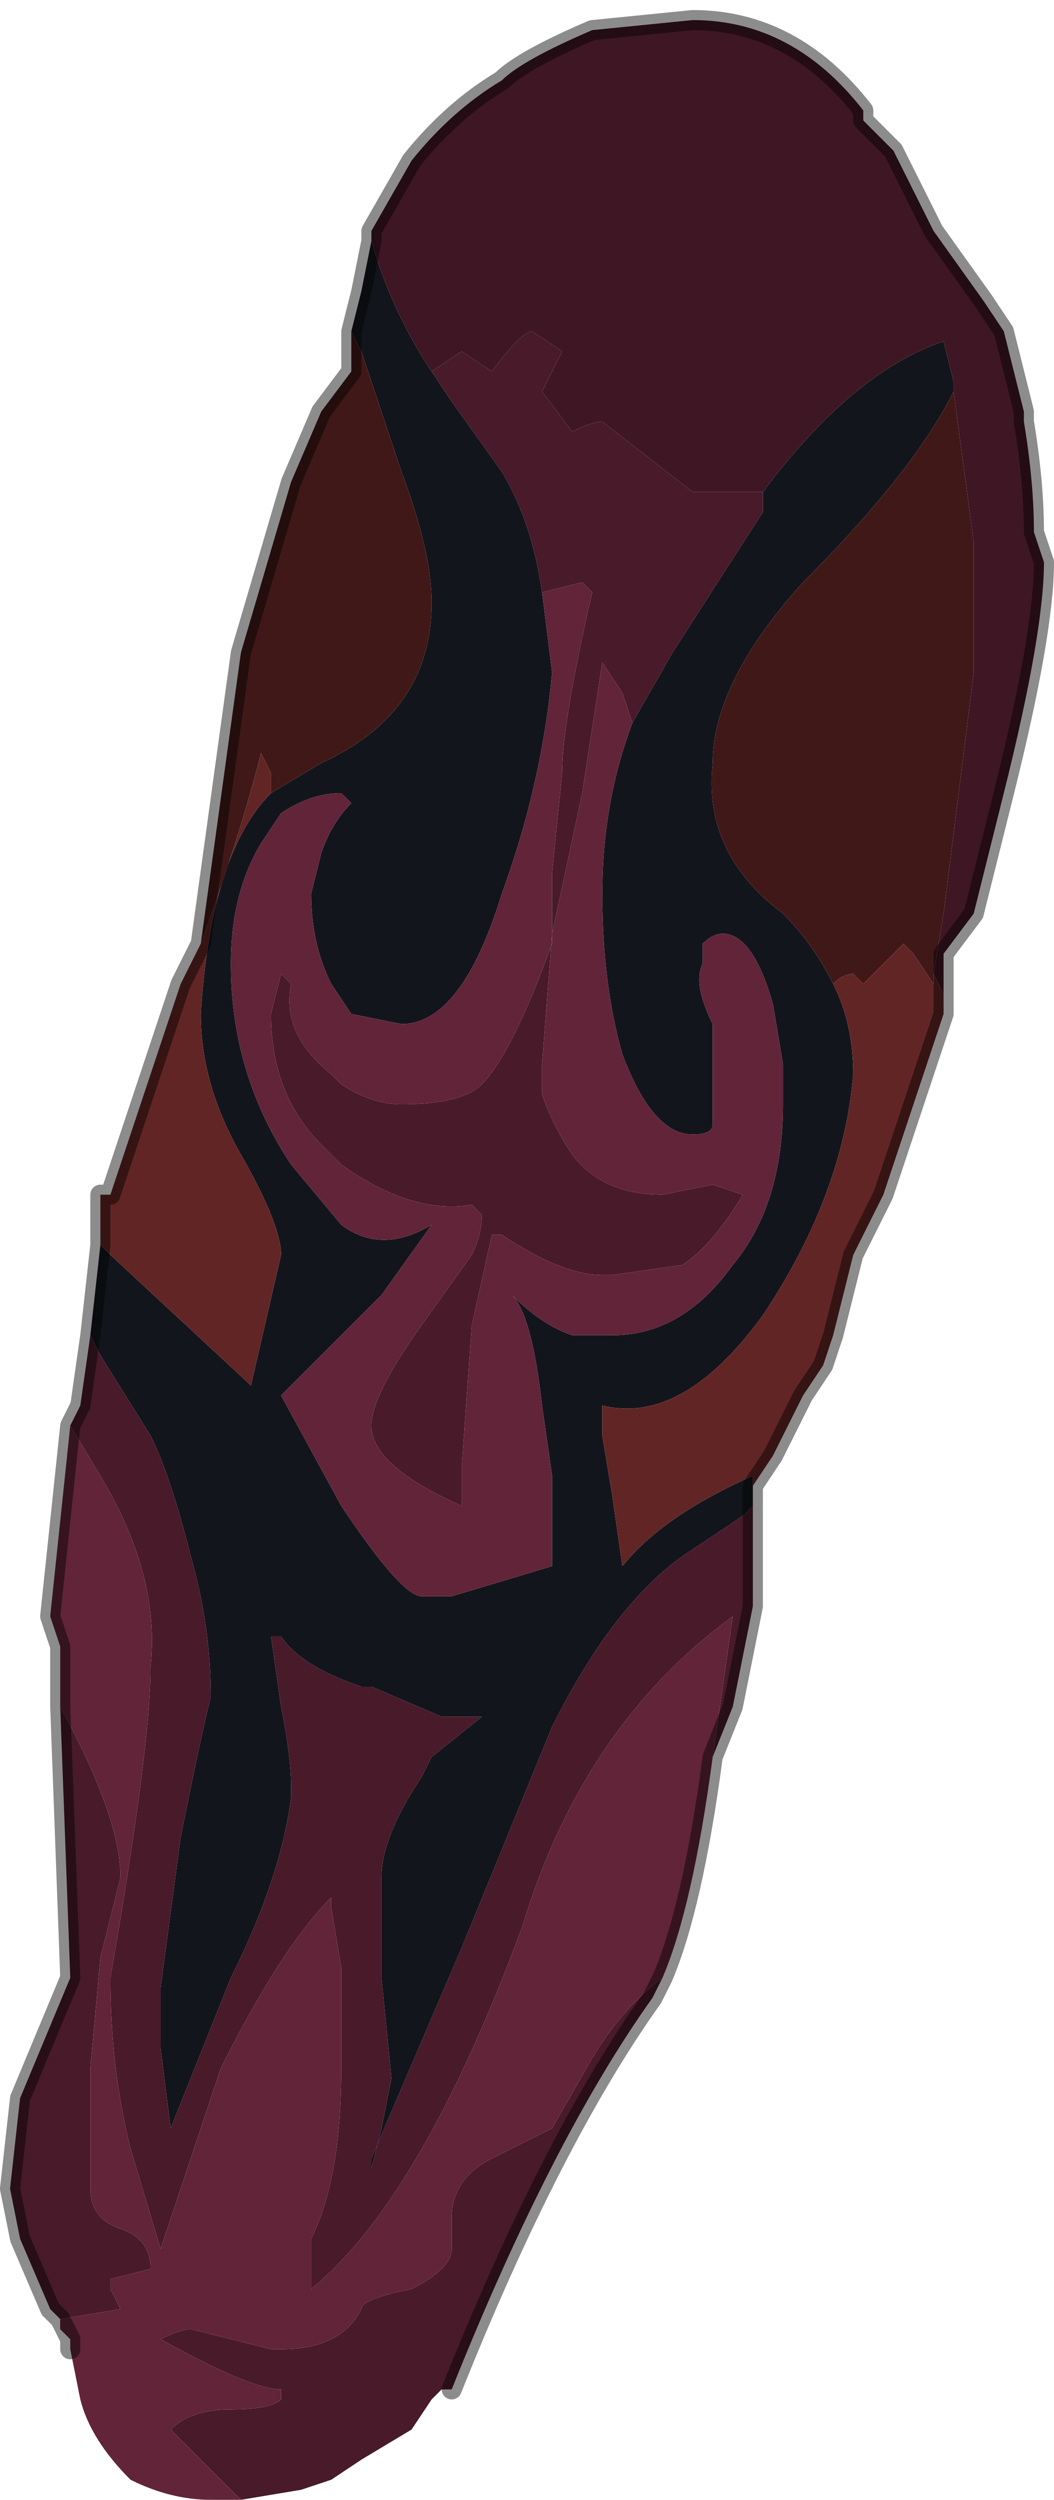 <?xml version="1.0" encoding="UTF-8" standalone="no"?>
<svg xmlns:xlink="http://www.w3.org/1999/xlink" height="12.45px" width="5.25px" xmlns="http://www.w3.org/2000/svg">
  <g transform="matrix(1.0, 0.0, 0.0, 1.0, 2.6, 6.35)">
    <path d="M-0.75 -5.15 Q-0.65 -4.8 -0.45 -4.5 L-0.35 -4.35 -0.1 -4.0 Q0.05 -3.75 0.1 -3.4 L0.15 -3.0 Q0.1 -2.45 -0.1 -1.9 -0.3 -1.25 -0.6 -1.25 L-0.85 -1.3 -0.95 -1.45 Q-1.05 -1.65 -1.05 -1.9 L-1.0 -2.1 Q-0.95 -2.25 -0.85 -2.35 L-0.9 -2.4 Q-1.05 -2.4 -1.2 -2.3 L-1.3 -2.15 Q-1.45 -1.9 -1.45 -1.55 -1.45 -1.0 -1.15 -0.55 L-0.9 -0.25 Q-0.7 -0.1 -0.45 -0.25 L-0.7 0.1 -1.2 0.6 -0.9 1.15 Q-0.6 1.6 -0.5 1.6 L-0.35 1.6 0.15 1.45 0.15 1.0 0.1 0.65 Q0.05 0.2 -0.05 0.1 L-0.05 0.1 Q0.1 0.25 0.25 0.3 L0.3 0.3 0.45 0.3 Q0.8 0.3 1.05 -0.05 1.3 -0.35 1.3 -0.85 L1.3 -1.05 1.25 -1.35 Q1.15 -1.7 1.0 -1.7 0.95 -1.7 0.9 -1.65 L0.9 -1.55 Q0.85 -1.45 0.95 -1.25 L0.95 -0.75 Q0.95 -0.7 0.85 -0.7 0.65 -0.7 0.5 -1.1 0.4 -1.45 0.4 -1.9 0.4 -2.35 0.55 -2.75 L0.75 -3.1 1.2 -3.8 1.2 -3.9 Q1.65 -4.5 2.1 -4.65 L2.15 -4.45 2.15 -4.4 Q1.95 -4.0 1.4 -3.45 0.95 -2.95 0.95 -2.55 0.9 -2.1 1.3 -1.8 1.45 -1.65 1.55 -1.45 L1.55 -1.45 Q1.65 -1.25 1.65 -1.0 1.6 -0.4 1.2 0.2 0.8 0.75 0.4 0.65 L0.4 0.8 0.45 1.1 0.5 1.45 Q0.7 1.2 1.15 1.0 L1.15 1.05 1.15 1.15 1.1 1.2 0.8 1.4 Q0.45 1.65 0.15 2.25 L-0.3 3.35 -0.75 4.4 -0.75 4.45 -0.7 4.25 -0.65 4.0 -0.7 3.5 -0.7 3.0 Q-0.7 2.8 -0.5 2.5 L-0.45 2.4 -0.2 2.2 -0.4 2.2 -0.75 2.05 -0.8 2.05 Q-1.1 1.95 -1.2 1.8 L-1.25 1.8 -1.2 2.15 Q-1.15 2.4 -1.15 2.55 L-1.15 2.6 Q-1.2 3.0 -1.45 3.5 L-1.75 4.25 -1.8 3.85 -1.8 3.55 -1.7 2.8 Q-1.6 2.3 -1.55 2.1 -1.55 1.75 -1.65 1.4 -1.75 1.0 -1.85 0.8 L-2.1 0.4 -2.15 0.3 -2.1 -0.15 -2.05 -0.1 -1.35 0.55 -1.2 -0.1 Q-1.2 -0.25 -1.4 -0.6 -1.6 -0.95 -1.6 -1.3 -1.55 -2.1 -1.25 -2.4 L-1.0 -2.55 Q-0.45 -2.8 -0.45 -3.35 -0.45 -3.6 -0.6 -4.0 L-0.8 -4.6 -0.85 -4.7 -0.8 -4.9 -0.75 -5.15 -0.75 -5.15" fill="#13151c" fill-rule="evenodd" stroke="none"/>
    <path d="M-0.75 -5.15 L-0.75 -5.2 -0.55 -5.55 Q-0.35 -5.8 -0.1 -5.95 0.0 -6.05 0.35 -6.2 L0.85 -6.25 Q1.35 -6.25 1.7 -5.8 L1.7 -5.75 1.85 -5.6 2.05 -5.2 2.3 -4.85 2.4 -4.7 2.5 -4.3 2.5 -4.25 Q2.55 -3.95 2.55 -3.7 L2.6 -3.55 Q2.6 -3.2 2.4 -2.4 L2.25 -1.8 2.1 -1.6 2.1 -1.4 2.05 -1.5 2.1 -1.8 2.25 -3.0 2.25 -3.65 2.15 -4.4 2.15 -4.45 2.1 -4.65 Q1.65 -4.5 1.2 -3.9 L1.05 -3.9 0.85 -3.9 0.4 -4.25 Q0.35 -4.25 0.25 -4.2 L0.1 -4.4 0.2 -4.6 0.05 -4.7 Q0.0 -4.7 -0.15 -4.5 L-0.3 -4.6 -0.45 -4.5 Q-0.65 -4.8 -0.75 -5.15" fill="#3f1624" fill-rule="evenodd" stroke="none"/>
    <path d="M-0.45 -4.5 L-0.3 -4.6 -0.15 -4.5 Q0.0 -4.7 0.05 -4.7 L0.2 -4.6 0.1 -4.4 0.25 -4.2 Q0.35 -4.25 0.4 -4.25 L0.85 -3.9 1.05 -3.9 1.2 -3.9 1.2 -3.8 0.75 -3.1 0.55 -2.75 0.5 -2.9 0.4 -3.05 0.3 -2.4 0.15 -1.7 0.1 -1.05 0.1 -0.9 Q0.15 -0.75 0.25 -0.6 0.4 -0.4 0.7 -0.4 L0.7 -0.4 0.95 -0.45 1.1 -0.4 Q0.95 -0.15 0.8 -0.05 L0.45 0.0 0.4 0.0 Q0.2 0.0 -0.1 -0.2 L-0.15 -0.2 -0.15 -0.2 -0.25 0.25 -0.3 0.95 -0.3 1.15 Q-0.75 0.95 -0.75 0.75 -0.75 0.6 -0.5 0.25 L-0.5 0.25 -0.25 -0.1 Q-0.2 -0.2 -0.2 -0.3 L-0.25 -0.35 -0.25 -0.35 Q-0.55 -0.3 -0.9 -0.55 L-1.0 -0.65 Q-1.25 -0.9 -1.25 -1.3 L-1.2 -1.5 -1.15 -1.45 Q-1.2 -1.2 -0.95 -1.0 L-0.9 -0.95 Q-0.75 -0.85 -0.6 -0.85 -0.3 -0.85 -0.2 -0.95 -0.05 -1.1 0.15 -1.65 L0.15 -2.0 0.2 -2.5 Q0.2 -2.75 0.35 -3.4 L0.3 -3.45 0.1 -3.4 0.1 -3.4 Q0.05 -3.75 -0.1 -4.0 L-0.35 -4.35 -0.45 -4.5 M1.15 1.05 L1.15 1.55 1.15 1.65 1.05 2.15 0.95 2.4 1.05 1.7 Q0.3 2.25 0.0 3.25 -0.5 4.6 -1.05 5.05 L-1.05 4.8 Q-0.9 4.5 -0.9 3.95 L-0.9 3.45 -0.95 3.15 -0.95 3.1 Q-1.2 3.35 -1.5 3.95 L-1.7 4.55 -1.8 4.85 -1.95 4.35 Q-2.05 3.95 -2.05 3.5 -1.85 2.35 -1.85 1.95 -1.8 1.5 -2.1 1.0 L-2.25 0.75 -2.2 0.65 -2.15 0.3 -2.1 0.4 -1.85 0.8 Q-1.75 1.0 -1.65 1.4 -1.55 1.75 -1.55 2.1 -1.6 2.3 -1.7 2.8 L-1.8 3.55 -1.8 3.85 -1.75 4.25 -1.45 3.5 Q-1.2 3.0 -1.15 2.6 L-1.15 2.55 Q-1.15 2.4 -1.2 2.15 L-1.25 1.8 -1.2 1.8 Q-1.1 1.95 -0.8 2.05 L-0.75 2.05 -0.4 2.2 -0.2 2.2 -0.45 2.4 -0.5 2.5 Q-0.7 2.8 -0.7 3.0 L-0.7 3.5 -0.65 4.0 -0.7 4.25 -0.75 4.45 -0.75 4.4 -0.3 3.35 0.15 2.25 Q0.45 1.65 0.8 1.4 L1.1 1.2 1.15 1.15 1.15 1.05 M0.7 3.5 L0.65 3.6 Q0.15 4.3 -0.35 5.55 L-0.4 5.55 -0.45 5.6 -0.55 5.75 -0.8 5.9 -0.95 6.0 -1.1 6.05 -1.4 6.1 -1.75 5.75 Q-1.65 5.65 -1.45 5.65 -1.25 5.65 -1.2 5.6 L-1.2 5.55 Q-1.35 5.55 -1.8 5.3 -1.7 5.25 -1.65 5.25 L-1.25 5.35 -1.2 5.35 Q-0.9 5.35 -0.8 5.15 -0.8 5.1 -0.55 5.05 -0.35 4.95 -0.35 4.85 L-0.35 4.7 Q-0.35 4.5 -0.15 4.4 L0.15 4.25 0.35 3.9 Q0.5 3.65 0.7 3.5 M-2.25 5.3 L-2.3 5.2 -2.35 5.15 -2.5 4.8 -2.55 4.55 -2.5 4.1 -2.25 3.5 -2.3 2.15 -2.3 2.15 Q-2.0 2.7 -2.0 3.0 -2.05 3.2 -2.1 3.4 L-2.15 3.95 -2.15 4.55 Q-2.15 4.7 -2.0 4.75 -1.85 4.8 -1.85 4.95 L-2.05 5.0 -2.05 5.05 -2.0 5.15 -2.3 5.2 -2.3 5.25 -2.25 5.3" fill="#481a2a" fill-rule="evenodd" stroke="none"/>
    <path d="M2.15 -4.4 L2.25 -3.65 2.25 -3.0 2.1 -1.8 2.05 -1.5 2.05 -1.45 1.95 -1.6 1.9 -1.65 1.7 -1.45 1.65 -1.5 Q1.6 -1.5 1.55 -1.45 L1.55 -1.45 Q1.45 -1.65 1.3 -1.8 0.9 -2.1 0.95 -2.55 0.95 -2.95 1.4 -3.45 1.95 -4.0 2.15 -4.4 M-1.6 -1.65 L-1.4 -3.1 -1.15 -3.95 -1.0 -4.3 -0.85 -4.5 -0.85 -4.7 -0.8 -4.6 -0.6 -4.0 Q-0.45 -3.6 -0.45 -3.35 -0.45 -2.8 -1.0 -2.55 L-1.25 -2.4 -1.25 -2.5 -1.3 -2.6 Q-1.4 -2.2 -1.6 -1.65" fill="#411818" fill-rule="evenodd" stroke="none"/>
    <path d="M2.05 -1.5 L2.1 -1.4 2.1 -1.3 2.0 -1.0 1.9 -0.7 1.8 -0.4 1.65 -0.1 1.55 0.3 1.5 0.45 1.4 0.6 1.25 0.9 1.15 1.05 1.15 1.0 Q0.7 1.2 0.5 1.45 L0.45 1.1 0.4 0.8 0.4 0.65 Q0.8 0.75 1.2 0.2 1.6 -0.4 1.65 -1.0 1.65 -1.25 1.55 -1.45 L1.55 -1.45 1.55 -1.45 Q1.6 -1.5 1.65 -1.5 L1.7 -1.45 1.9 -1.65 1.95 -1.6 2.05 -1.45 2.05 -1.5 M-2.1 -0.15 L-2.1 -0.4 -2.05 -0.4 -1.7 -1.45 -1.6 -1.65 Q-1.4 -2.2 -1.3 -2.6 L-1.25 -2.5 -1.25 -2.4 Q-1.55 -2.1 -1.6 -1.3 -1.6 -0.95 -1.4 -0.6 -1.2 -0.25 -1.2 -0.1 L-1.35 0.55 -2.05 -0.1 -2.1 -0.15" fill="#622525" fill-rule="evenodd" stroke="none"/>
    <path d="M0.95 2.4 Q0.85 3.15 0.7 3.5 0.5 3.65 0.35 3.9 L0.15 4.25 -0.15 4.4 Q-0.35 4.5 -0.35 4.7 L-0.35 4.85 Q-0.35 4.95 -0.55 5.05 -0.8 5.1 -0.8 5.15 -0.9 5.35 -1.2 5.35 L-1.25 5.35 -1.65 5.25 Q-1.7 5.25 -1.8 5.3 -1.35 5.55 -1.2 5.55 L-1.2 5.6 Q-1.25 5.65 -1.45 5.65 -1.65 5.65 -1.75 5.75 L-1.4 6.1 -1.55 6.1 Q-1.75 6.1 -1.95 6.0 -2.15 5.8 -2.2 5.6 L-2.25 5.35 -2.25 5.3 -2.3 5.25 -2.3 5.2 -2.0 5.15 -2.05 5.05 -2.05 5.0 -1.85 4.95 Q-1.85 4.8 -2.0 4.75 -2.15 4.7 -2.15 4.55 L-2.15 3.95 -2.1 3.4 Q-2.05 3.2 -2.0 3.0 -2.0 2.7 -2.3 2.15 L-2.3 2.15 -2.3 1.85 -2.35 1.7 -2.25 0.75 -2.1 1.0 Q-1.8 1.5 -1.85 1.95 -1.85 2.35 -2.05 3.5 -2.05 3.95 -1.95 4.35 L-1.8 4.85 -1.7 4.55 -1.5 3.95 Q-1.2 3.35 -0.95 3.1 L-0.95 3.15 -0.9 3.45 -0.9 3.95 Q-0.9 4.5 -1.05 4.8 L-1.05 5.05 Q-0.5 4.6 0.0 3.25 0.3 2.25 1.05 1.7 L0.95 2.4 M0.55 -2.75 Q0.4 -2.35 0.4 -1.9 0.4 -1.45 0.5 -1.1 0.65 -0.7 0.85 -0.7 0.95 -0.7 0.95 -0.75 L0.95 -1.25 Q0.85 -1.45 0.9 -1.55 L0.9 -1.65 Q0.95 -1.7 1.0 -1.7 1.15 -1.7 1.25 -1.35 L1.3 -1.05 1.3 -0.85 Q1.3 -0.35 1.05 -0.05 0.8 0.3 0.45 0.3 L0.3 0.3 0.25 0.3 Q0.1 0.25 -0.05 0.1 L-0.05 0.1 Q0.05 0.2 0.1 0.65 L0.15 1.0 0.15 1.45 -0.35 1.6 -0.5 1.6 Q-0.6 1.6 -0.9 1.15 L-1.2 0.6 -0.7 0.1 -0.45 -0.25 Q-0.7 -0.1 -0.9 -0.25 L-1.15 -0.55 Q-1.45 -1.0 -1.45 -1.55 -1.45 -1.9 -1.3 -2.15 L-1.2 -2.3 Q-1.05 -2.4 -0.9 -2.4 L-0.85 -2.35 Q-0.95 -2.25 -1.0 -2.1 L-1.05 -1.9 Q-1.05 -1.65 -0.95 -1.45 L-0.85 -1.3 -0.6 -1.25 Q-0.3 -1.25 -0.1 -1.9 0.1 -2.45 0.15 -3.0 L0.1 -3.4 0.1 -3.4 0.3 -3.45 0.35 -3.4 Q0.2 -2.75 0.2 -2.5 L0.15 -2.0 0.15 -1.65 Q-0.05 -1.1 -0.2 -0.95 -0.3 -0.85 -0.6 -0.85 -0.75 -0.85 -0.9 -0.95 L-0.95 -1.0 Q-1.2 -1.2 -1.15 -1.45 L-1.2 -1.5 -1.25 -1.3 Q-1.25 -0.9 -1.0 -0.65 L-0.9 -0.55 Q-0.55 -0.3 -0.25 -0.35 L-0.25 -0.35 -0.2 -0.3 Q-0.2 -0.2 -0.25 -0.1 L-0.5 0.25 -0.5 0.25 Q-0.75 0.6 -0.75 0.75 -0.75 0.95 -0.3 1.15 L-0.3 0.95 -0.25 0.25 -0.15 -0.2 -0.15 -0.2 -0.1 -0.2 Q0.2 0.0 0.4 0.0 L0.45 0.0 0.8 -0.05 Q0.95 -0.15 1.1 -0.4 L0.95 -0.45 0.7 -0.4 0.7 -0.4 Q0.4 -0.4 0.25 -0.6 0.15 -0.75 0.1 -0.9 L0.1 -1.05 0.15 -1.7 0.3 -2.4 0.4 -3.05 0.5 -2.9 0.55 -2.75" fill="#622439" fill-rule="evenodd" stroke="none"/>
    <path d="M2.1 -1.4 L2.1 -1.6 2.25 -1.8 2.4 -2.4 Q2.6 -3.2 2.6 -3.55 L2.55 -3.7 Q2.55 -3.95 2.5 -4.25 L2.5 -4.3 2.4 -4.7 2.3 -4.85 2.05 -5.2 1.85 -5.6 1.7 -5.75 1.7 -5.8 Q1.35 -6.25 0.85 -6.25 L0.35 -6.2 Q0.0 -6.05 -0.1 -5.95 -0.35 -5.8 -0.55 -5.55 L-0.75 -5.2 -0.75 -5.15 -0.75 -5.15 -0.8 -4.9 -0.85 -4.7 -0.85 -4.5 -1.0 -4.3 -1.15 -3.95 -1.4 -3.1 -1.6 -1.65 -1.7 -1.45 -2.05 -0.4 -2.1 -0.4 -2.1 -0.15 -2.15 0.3 -2.2 0.65 -2.25 0.75 -2.35 1.7 -2.3 1.85 -2.3 2.15 -2.25 3.5 -2.5 4.1 -2.55 4.55 -2.5 4.8 -2.35 5.15 -2.3 5.2 -2.25 5.3 -2.25 5.35 M2.1 -1.4 L2.1 -1.3 2.0 -1.0 1.9 -0.7 1.8 -0.4 1.65 -0.1 1.55 0.3 1.5 0.45 1.4 0.6 1.25 0.9 1.15 1.05 1.15 1.55 1.15 1.65 1.05 2.15 0.95 2.4 Q0.85 3.15 0.7 3.5 L0.65 3.6 Q0.15 4.3 -0.35 5.55" fill="none" stroke="#000000" stroke-linecap="round" stroke-linejoin="round" stroke-opacity="0.451" stroke-width="0.1"/>
  </g>
</svg>

